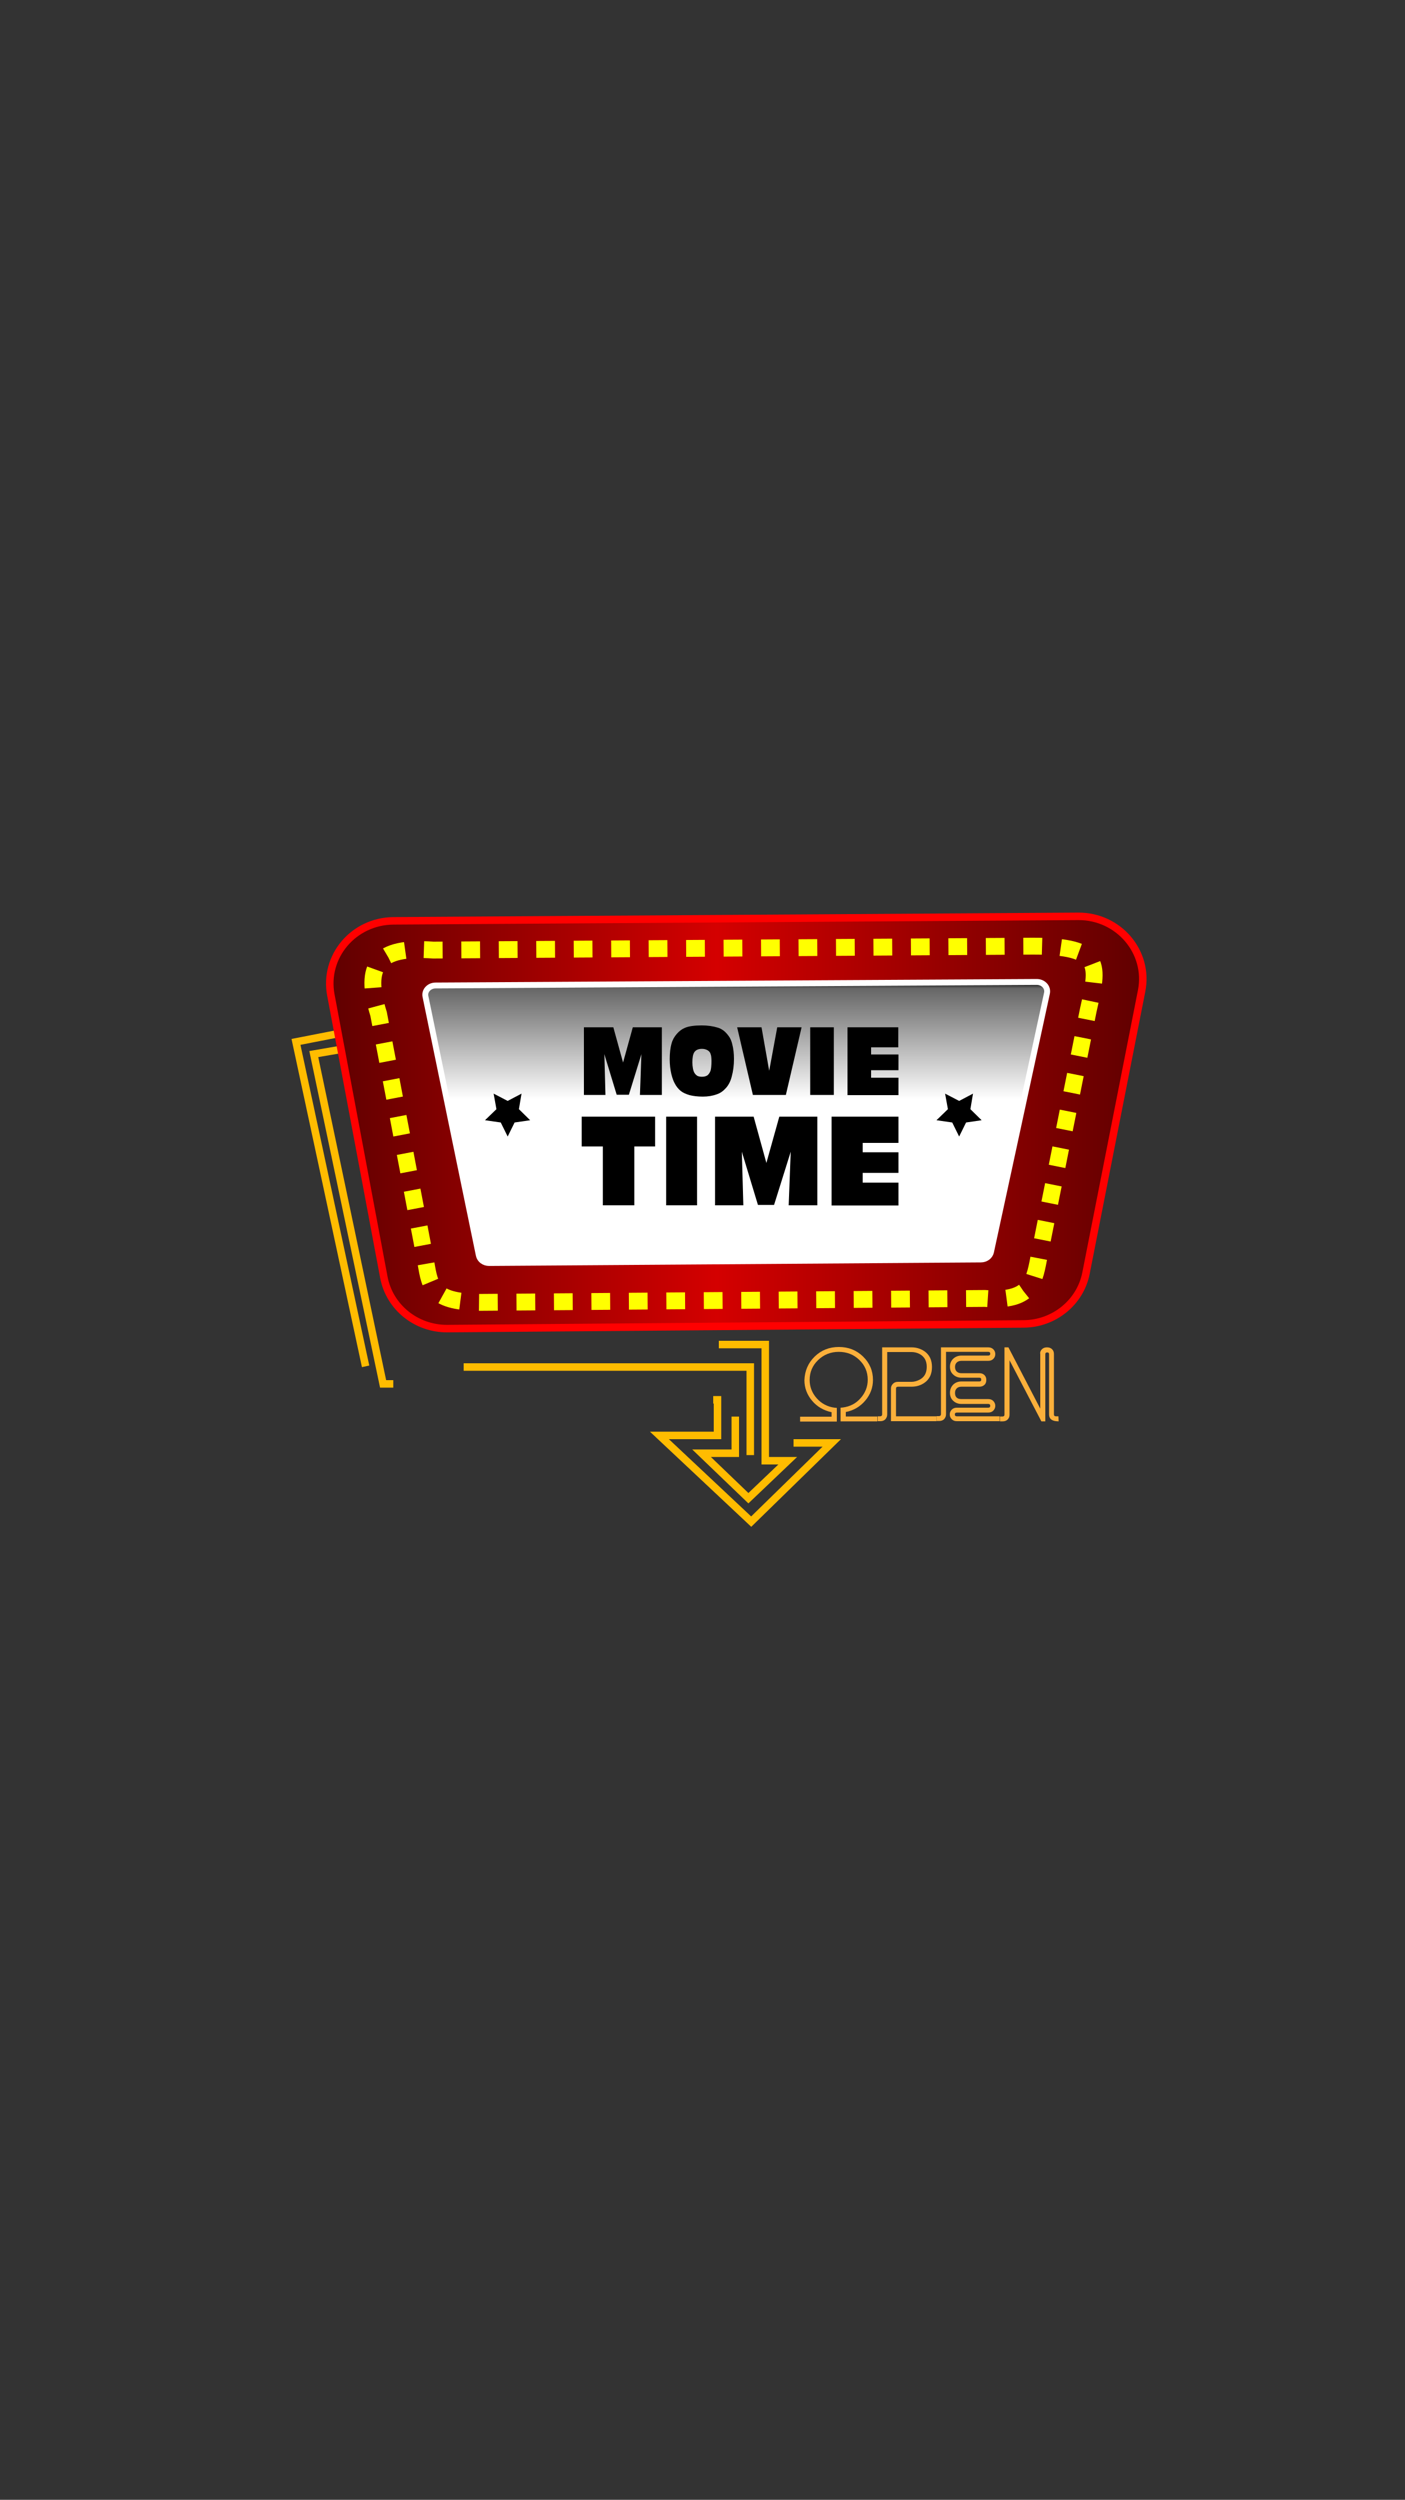 <?xml version="1.0" encoding="utf-8"?>
<!-- Generator: Adobe Illustrator 23.0.0, SVG Export Plug-In . SVG Version: 6.00 Build 0)  -->
<svg version="1.1" id="Layer_1" xmlns="http://www.w3.org/2000/svg" xmlns:xlink="http://www.w3.org/1999/xlink" x="0px" y="0px"
	 viewBox="0 0 750 1334" style="enable-background:new 0 0 750 1334;" xml:space="preserve">
<rect x="0" y="0" width="750" height="1334" fill="#333333" stroke="none"/>
<style type="text/css">
	
    @keyframes fade {
  0%, 10%  {opacity: 0}
  25%, 85% {opacity: 1}
  100%     {opacity: 0}
}
    .st0{
    fill:none;
    stroke-dasharray:200;
    stroke:#FFBC00;
    stroke-width:4;
    stroke-miterlimit:10;
    animation:dash 4s linear infinite;
    }
	.st1{fill:url(#SVGID_1_);stroke:#FF0000;stroke-width:4;stroke-miterlimit:10;}
	.st2{fill:url(#SVGID_2_);stroke:#FFFFFF;stroke-width:3.141;stroke-miterlimit:10;}
	.st3{
    fill:none;
    stroke-dasharray:10;
    stroke:#FFFF00;
    stroke-width:9;
    stroke-miterlimit:10;
    animation:dash 7s linear infinite;}
    
	.st4{fill:#FBB03B;
    animation: fade 1.5s ease infinite;
    }
    
    @keyframes dash {
    to{
    stroke-dashoffset: 1000;
    }
    }
    
    
    
</style>
    <div>
<polyline class="st0" points="180.5,551.6 158,556 199,747 383,747 383,766 352,766 401,812 444,770 419,770 418.5,709 "
          />

 
        
        </div>
    
<polyline class="st0" points="182,560 167.5,562.5 204.5,738.5 392.5,738.5 392.5,775.5 374.5,775.5 399.5,799.5 420.5,779.5 
	408.5,779.5 408.5,717.5 225.5,717.5 224.5,708.5 "/>
<polyline class="st0" points="400.5,776.5 400.5,729.5 215.5,729.5 207.4,689.3 "/>
<linearGradient id="SVGID_1_" gradientUnits="userSpaceOnUse" x1="176" y1="599" x2="610" y2="599">
	<stop  offset="0" style="stop-color:#600000"/>
	<stop  offset="0.476" style="stop-color:#D40000"/>
	<stop  offset="1" style="stop-color:#600000"/>
</linearGradient>
<path class="st1" d="M546.4,706.5L238.8,709c-16.6,0.1-30.9-11.4-33.9-27.4l-28.3-150.7c-3.8-20.5,12.1-39.3,33.4-39.5l365.6-2.4
	c21.6-0.1,37.9,19.1,33.8,39.8l-29.7,150.7C576.6,695.1,562.6,706.4,546.4,706.5z"/>
<linearGradient id="SVGID_2_" gradientUnits="userSpaceOnUse" x1="393" y1="674" x2="393" y2="523.979">
	<stop  offset="0" style="stop-color:#FFFFFF"/>
	<stop  offset="0.582" style="stop-color:#FFFFFF"/>
	<stop  offset="0.977" style="stop-color:#666666"/>
	<stop  offset="1" style="stop-color:#000000"/>
</linearGradient>
<path class="st2" d="M523.6,672.1L261.1,674c-2.7,0-5-1.7-5.5-4.1l-28.5-138.2c-0.6-3,2-5.8,5.4-5.8l320.9-1.9
	c3.5,0,6.1,2.8,5.5,5.9L529,668.1C528.5,670.4,526.3,672.1,523.6,672.1z"/>
<path class="st3" d="M525.7,692.9L256.6,695c-28,0-27.1-9.9-29.7-23.7l-24.8-130.2c-8.2-26.2-0.5-36.2,29.2-34.1l320-2.1
	c37.9,0,35,10,29.6,34.3l-26,130.1C552.2,683,551.5,695,525.7,692.9z"/>
<g>
	<path class="st4" d="M434.9,723.9c3.5-3.4,7.8-5.1,12.9-5.1c5.1,0,9.4,1.7,12.9,5.1c3.5,3.4,5.3,7.6,5.3,12.5c0,4.1-1.4,7.8-4.1,11
		c-2.7,3.2-6.2,5.3-10.4,6.1v2.4h16.8v2.6h-19.6v-7.3l1.2-0.1c3.8-0.5,7-2.1,9.5-5c2.5-2.8,3.8-6.1,3.8-9.8c0-4.2-1.5-7.7-4.5-10.6
		c-3-2.9-6.7-4.3-11-4.3c-4.3,0-8,1.5-11,4.4c-3,2.9-4.5,6.4-4.5,10.6c0,3.7,1.3,7,3.8,9.8c2.5,2.8,5.7,4.5,9.5,5l1.2,0.1v7.3h-19.6
		v-2.6h16.8v-2.4c-4.2-0.9-7.7-2.9-10.4-6.1c-2.7-3.2-4.1-6.9-4.1-11C429.6,731.5,431.4,727.3,434.9,723.9z"/>
	<path class="st4" d="M486.6,719c2.6,0,4.8,0.7,6.9,2.1c2.7,1.9,4,4.7,4,8.4c0,3.7-1.3,6.5-4,8.4c-2,1.4-4.3,2.1-6.9,2.1h-7.2
		c-0.7,0-1.1,0.3-1.1,1v14.8h21.6v2.6h-24.3v-17.4c0-1.1,0.4-1.9,1.1-2.6s1.6-1,2.7-1h7.2c1.4,0,2.8-0.4,4.2-1.1
		c2.6-1.3,3.9-3.6,3.9-6.9s-1.3-5.5-3.9-6.9c-1.4-0.7-2.8-1-4.2-1h-13v33.3c0,1.1-0.4,1.9-1,2.6c-0.7,0.7-1.6,1-2.7,1h-1.4v-2.6h1.3
		c0.7,0,1.1-0.4,1.1-1V719H486.6z"/>
	<path class="st4" d="M527.5,719c1.1,0,2,0.3,2.7,1c0.7,0.7,1.1,1.5,1.1,2.6c0,1.1-0.4,1.9-1.1,2.6c-0.7,0.7-1.6,1-2.7,1h-14.3
		c-1,0-1.9,0.3-2.5,0.9c-0.6,0.6-0.9,1.4-0.9,2.4s0.3,1.8,0.9,2.4c0.6,0.6,1.5,0.9,2.5,0.9h9.6c1.1,0,2,0.3,2.7,1
		c0.7,0.7,1,1.5,1,2.6c0,1.1-0.3,2-1,2.6c-0.7,0.7-1.6,1-2.7,1h-9.6c-1,0-1.9,0.3-2.5,0.9c-0.6,0.6-0.9,1.4-0.9,2.4
		c0,2.2,1.1,3.3,3.4,3.3h14.3c1.1,0,2,0.3,2.7,1s1.1,1.6,1.1,2.6c0,1-0.4,1.9-1.1,2.6c-0.7,0.7-1.6,1-2.7,1h-16.7
		c-0.7,0-1.1,0.3-1.1,1c0,0.7,0.4,1,1.1,1h22.8v2.6h-22.8c-1.1,0-2-0.3-2.7-1s-1.1-1.5-1.1-2.6c0-1.1,0.4-1.9,1.1-2.6s1.6-1,2.7-1
		h16.7c0.7,0,1.1-0.3,1.1-1c0-0.7-0.4-1-1.1-1h-14.3c-1.8,0-3.2-0.6-4.4-1.7c-1.2-1.1-1.7-2.6-1.7-4.3c0-1.7,0.6-3.1,1.7-4.3
		c1.2-1.1,2.6-1.7,4.4-1.7h9.6c0.7,0,1-0.3,1-1c0-0.6-0.3-1-1-1h-9.6c-1.8,0-3.2-0.6-4.4-1.7c-1.2-1.1-1.7-2.5-1.7-4.2
		s0.6-3.1,1.7-4.2c1.2-1.1,2.6-1.7,4.4-1.7h14.3c0.7,0,1.1-0.3,1.1-1c0-0.7-0.4-1-1.1-1H505v33.3c0,1.1-0.4,1.9-1,2.6
		c-0.7,0.7-1.6,1-2.7,1h-1.4v-2.6h1.3c0.7,0,1.1-0.4,1.1-1V719H527.5z"/>
	<path class="st4" d="M556.2,720c0.7-0.7,1.6-1,2.7-1c1.1,0,2,0.3,2.7,1c0.7,0.7,1,1.5,1,2.6v32.2c0,0.7,0.4,1,1.1,1h1.3l0.1,2.7
		l-1.4-0.1c-2.5-0.3-3.7-1.5-3.7-3.6v-32.1c0-0.7-0.3-1-1-1c-0.7,0-1,0.3-1,1v35.8h-2.1l-17-32.6v29c0,1.1-0.3,1.9-1,2.6
		c-0.7,0.7-1.6,1-2.7,1h-1.4v-2.6h1.3c0.7,0,1.1-0.3,1.1-1V719h2.1l17,32.7v-29.1C555.1,721.6,555.5,720.7,556.2,720z"/>
</g>
<g>
	<path d="M311.7,584.3v-36.1h15.7l5.2,18.8l5.2-18.8h15.5v36.1h-11.7l0.8-21.8l-6.7,21.7h-6.5l-6.6-21.7l0.6,21.8H311.7z"/>
	<path d="M374.6,547.2c3.2,0,6,0.4,8.6,1.2c1.1,0.3,2.1,0.9,3.1,1.6c0.9,0.7,1.8,1.7,2.7,2.9s1.5,2.7,1.9,4.4
		c0.6,2.3,0.9,4.9,0.9,7.8c0,3.4-0.4,6.5-1.2,9.4c-0.6,2.4-1.6,4.4-3,6c-1.4,1.6-3,2.8-4.8,3.4c-2.4,0.9-4.9,1.3-7.6,1.3
		c-2.8,0-5.1-0.3-7.1-0.8c-2-0.6-3.6-1.3-4.8-2.3s-2.3-2.3-3.2-4.1c-0.7-1.3-1.2-2.8-1.7-4.7c-0.6-2.6-0.9-5.2-0.9-8
		c0-3.2,0.3-6.1,1-8.5c0.5-1.9,1.5-3.6,2.8-5.1c1.3-1.5,2.7-2.5,4.3-3.2C367.7,547.6,370.7,547.2,374.6,547.2z M374.7,574.6
		c1.3,0,2.3-0.3,3-0.8c0.7-0.6,1.2-1.4,1.6-2.4c0.3-1.1,0.5-2.8,0.5-5.3c0-1-0.1-1.9-0.2-2.7c-0.2-0.8-0.4-1.5-0.8-2
		c-0.4-0.5-0.9-0.9-1.6-1.2c-0.7-0.3-1.5-0.5-2.5-0.5c-1.9,0-3.2,0.6-4,1.7s-1.1,3-1.1,5.5c0,1.2,0.1,2.3,0.3,3.3
		c0.2,1.1,0.5,1.9,0.9,2.5c0.4,0.6,0.9,1.1,1.6,1.5C372.9,574.4,373.7,574.6,374.7,574.6z"/>
	<path d="M393.5,548.2h13l4.1,23.2l4.3-23.2h13l-8.4,36.1h-17.6L393.5,548.2z"/>
	<path d="M432.5,584.3v-36.1h12.6v36.1H432.5z"/>
	<path d="M452.3,548.2h27.2v10.7H465v3.8h14.6v8.4H465v4h14.6v9.3h-27.2V548.2z"/>
</g>
<g>
	<path d="M310.4,595.9h39.3v15.9h-11.1v31.4h-16.8v-31.4h-11.3V595.9z"/>
	<path d="M355.6,643.2v-47.3h16.5v47.3H355.6z"/>
	<path d="M381.7,643.2v-47.3h20.6l6.8,24.7l6.9-24.7h20.3v47.3H421l1.1-28.6l-8.9,28.4h-8.6l-8.6-28.4l0.8,28.6H381.7z"/>
	<path d="M443.9,595.9h35.7v14h-19.1v5h19.1v11h-19.1v5.2h19.1v12.2h-35.7V595.9z"/>
</g>
<polygon points="512,587.5 519.4,583.6 518,591.9 524,597.8 515.7,599 512,606.5 508.3,599 499.9,597.8 506,591.9 504.5,583.6 "/>
<polygon points="271,587.5 278.4,583.6 277,591.9 283,597.8 274.7,599 271,606.5 267.3,599 258.9,597.8 265,591.9 263.5,583.6 "/>
</svg>
